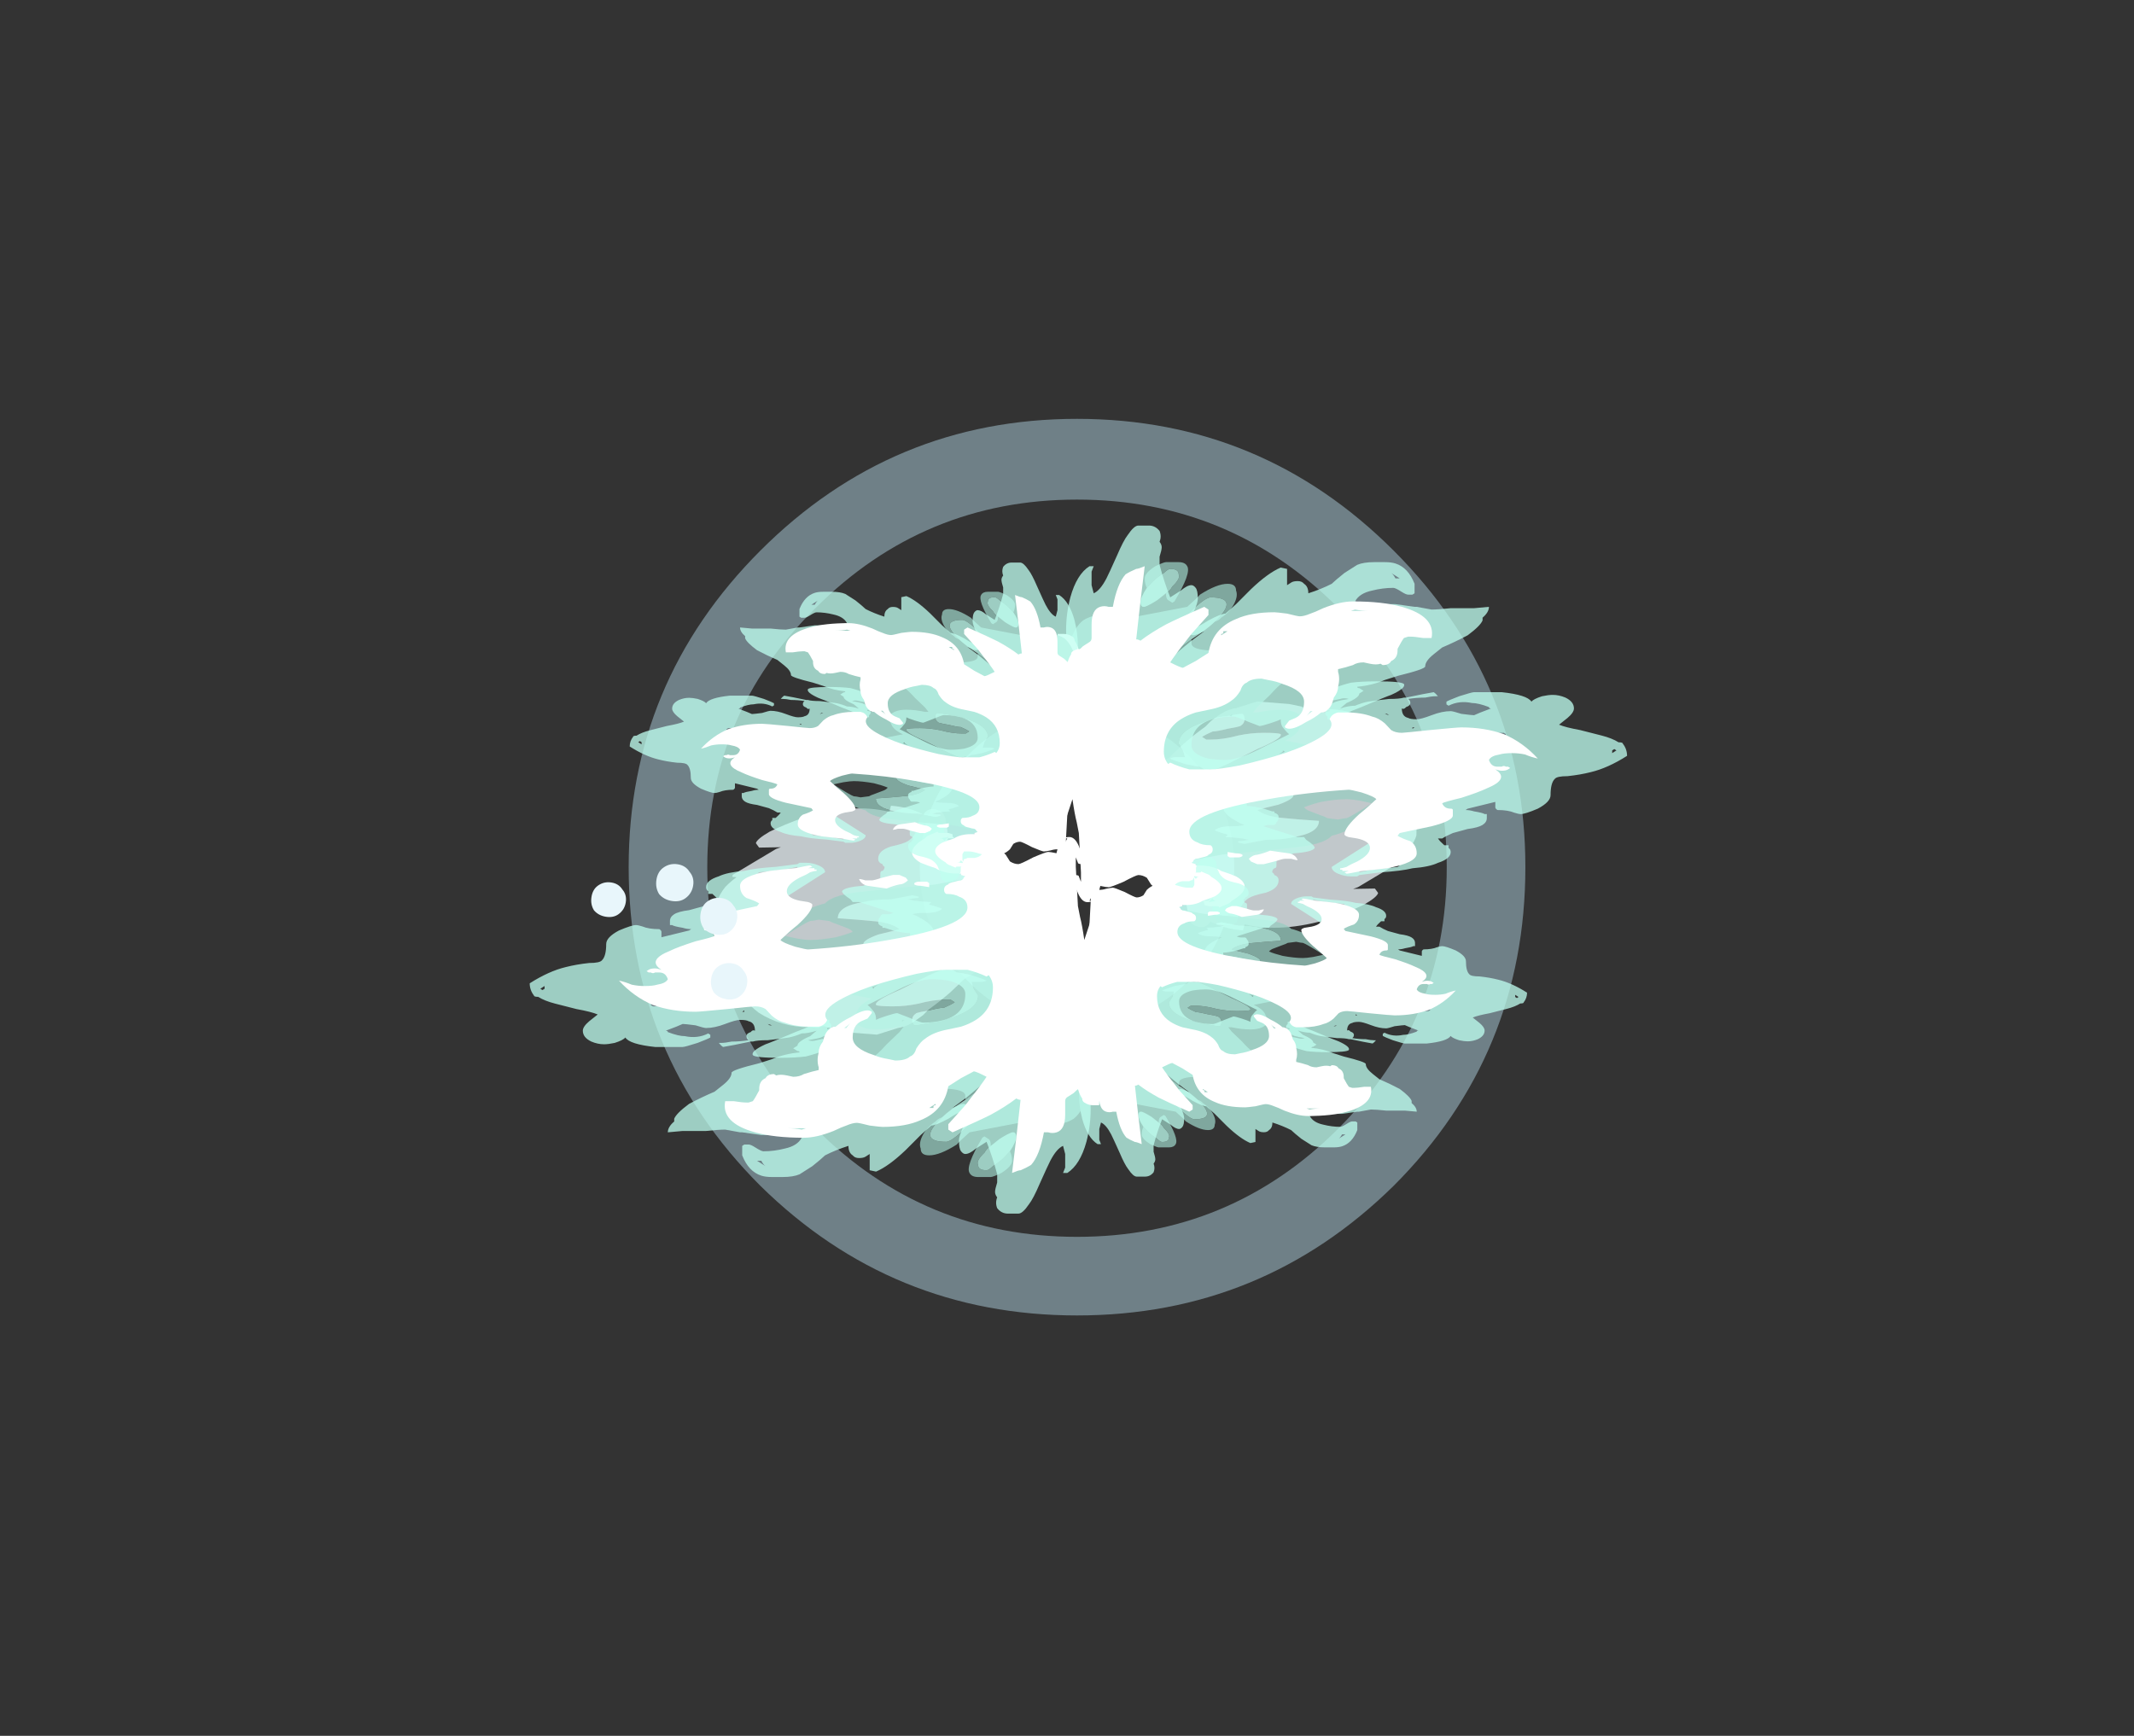 <?xml version="1.0" encoding="UTF-8" standalone="no"?>
<svg xmlns:ffdec="https://www.free-decompiler.com/flash" xmlns:xlink="http://www.w3.org/1999/xlink" ffdec:objectType="frame" height="285.95px" width="351.5px" xmlns="http://www.w3.org/2000/svg">
  <rect width="100%" height="100%" fill="#333333" stroke="none"/>
  <g transform="matrix(1.0, 0.0, 0.0, 1.0, 177.4, 142.15)">
    <use ffdec:characterId="434" height="21.1" transform="matrix(7.0, 0.0, 0.0, 7.0, -73.85, -73.15)" width="21.1" xlink:href="#shape0"/>
    <use ffdec:characterId="84" height="6.75" transform="matrix(-1.694, 6.757, -7.0, -0.552, -7.549, -7.6)" width="5.5" xlink:href="#shape1"/>
    <use ffdec:characterId="84" height="6.75" transform="matrix(1.694, -6.757, 7.0, 0.552, 4.249, 9.3)" width="5.5" xlink:href="#shape1"/>
    <use ffdec:characterId="326" height="13.5" transform="matrix(0.0, 4.463, -7.0, 0.0, 90.6, -55.572)" width="14.75" xlink:href="#shape2"/>
    <use ffdec:characterId="326" height="13.5" transform="matrix(0.0, -3.565, -5.592, 0.0, 74.128, 51.678)" width="14.75" xlink:href="#shape2"/>
    <use ffdec:characterId="326" height="13.5" transform="matrix(0.0, -4.463, 7.0, 0.0, -90.15, 57.772)" width="14.75" xlink:href="#shape2"/>
    <use ffdec:characterId="326" height="13.5" transform="matrix(0.0, 3.565, 5.592, 0.0, -73.678, -49.478)" width="14.75" xlink:href="#shape2"/>
    <use ffdec:characterId="79" height="2.3" transform="matrix(0.409, -2.631, 2.631, 0.409, -69.746, 5.806)" width="2.3" xlink:href="#shape3"/>
    <use ffdec:characterId="79" height="2.3" transform="matrix(0.381, -2.456, 2.456, 0.381, -80.413, 8.436)" width="2.3" xlink:href="#shape3"/>
    <use ffdec:characterId="79" height="2.3" transform="matrix(0.406, -2.615, 2.615, 0.406, -62.475, 11.341)" width="2.3" xlink:href="#shape3"/>
    <use ffdec:characterId="79" height="2.3" transform="matrix(0.399, -2.568, 2.568, 0.399, -60.711, 21.994)" width="2.3" xlink:href="#shape3"/>
  </g>
  <defs>
    <g id="shape0" transform="matrix(1.0, 0.0, 0.0, 1.0, 10.55, 10.45)">
      <path d="M0.0 -10.45 Q4.35 -10.45 7.45 -7.35 10.55 -4.25 10.55 0.1 10.55 4.5 7.45 7.6 4.35 10.65 0.0 10.65 -4.35 10.65 -7.45 7.6 -10.55 4.5 -10.55 0.1 -10.55 -4.25 -7.45 -7.35 -4.35 -10.45 0.0 -10.45 M6.15 -6.0 Q3.6 -8.55 0.0 -8.55 -3.6 -8.55 -6.15 -6.0 -8.7 -3.5 -8.7 0.1 -8.7 3.7 -6.15 6.25 -3.6 8.8 0.0 8.8 3.6 8.8 6.15 6.25 8.7 3.7 8.7 0.1 8.7 -3.5 6.15 -6.0" fill="#adcfdd" fill-opacity="0.494" fill-rule="evenodd" stroke="none"/>
      <path d="M0.0 -3.6 Q1.55 -3.6 2.65 -2.5 3.7 -1.4 3.7 0.1 3.7 1.65 2.65 2.75 1.55 3.85 0.0 3.85 -1.55 3.85 -2.6 2.75 -3.7 1.65 -3.7 0.1 -3.7 -1.4 -2.6 -2.5 -1.55 -3.6 0.0 -3.6 M1.6 -1.5 Q0.95 -2.15 0.0 -2.15 -0.95 -2.15 -1.6 -1.5 -2.3 -0.85 -2.3 0.1 -2.3 1.05 -1.6 1.75 -0.95 2.4 0.0 2.4 0.95 2.4 1.6 1.75 2.3 1.05 2.3 0.1 2.3 -0.85 1.6 -1.5" fill="#adcfdd" fill-opacity="0.8" fill-rule="evenodd" stroke="none"/>
    </g>
    <g id="shape1" transform="matrix(1.0, 0.0, 0.0, 1.0, 3.1, 3.8)">
      <path d="M0.25 -3.8 Q0.35 -3.8 0.6 -3.55 L0.9 -3.2 1.25 -2.95 Q1.5 -2.75 1.7 -2.55 L1.85 -2.45 2.0 -2.3 Q2.15 -2.15 2.2 -1.95 L2.4 -1.5 2.4 -0.75 2.35 -0.35 2.35 -0.45 2.3 -0.25 2.3 -0.2 2.35 -0.1 2.35 0.1 Q2.4 0.75 2.1 1.35 1.8 1.85 1.6 1.85 1.55 1.85 1.5 1.8 L1.5 1.7 Q1.5 1.55 1.5 1.45 L1.55 1.25 1.5 1.15 1.5 1.1 Q1.3 1.4 0.95 1.5 L0.65 1.6 0.45 1.7 0.4 1.75 0.65 1.75 0.75 1.8 0.8 1.85 0.8 2.0 Q0.6 2.25 0.3 2.3 L0.25 2.3 0.0 2.4 -0.05 2.4 Q0.0 2.55 0.1 2.6 L0.1 2.65 0.15 2.65 0.15 2.75 0.1 2.75 Q0.0 2.85 -0.5 2.95 -0.65 2.95 -0.85 2.85 -1.0 2.75 -1.1 2.65 L-1.1 2.75 -1.15 2.75 -1.85 1.9 -1.9 1.8 -1.85 2.3 -1.95 2.4 Q-2.05 2.4 -2.25 2.15 -2.45 1.85 -2.65 1.45 -3.1 0.4 -2.95 -0.5 L-3.1 -0.5 Q-3.1 -0.95 -2.95 -1.3 -3.1 -1.35 -3.1 -1.5 -3.1 -1.75 -2.85 -1.85 L-2.6 -1.95 -2.4 -2.0 Q-2.3 -2.25 -2.2 -2.5 -1.95 -3.0 -1.9 -3.05 L-1.65 -3.0 -1.6 -3.0 Q-1.45 -3.1 -1.35 -3.15 -1.25 -3.3 -1.1 -3.3 L-0.95 -3.3 -0.6 -3.35 -0.4 -3.5 -0.15 -3.65 0.05 -3.75 0.25 -3.8 M2.0 -2.0 L2.0 -2.05 2.05 -2.0 2.0 -2.0" fill="#f0fafe" fill-opacity="0.749" fill-rule="evenodd" stroke="none"/>
    </g>
    <g id="shape2" transform="matrix(1.0, 0.0, 0.0, 1.0, 10.75, 11.7)">
      <path d="M0.1 -4.9 Q0.05 -5.05 0.05 -5.1 0.0 -5.2 -0.5 -5.7 -0.55 -5.55 -0.6 -5.4 -0.65 -5.2 -0.65 -5.1 -0.65 -4.85 -0.55 -4.5 -0.45 -4.25 -0.35 -4.1 -0.25 -4.15 -0.2 -4.25 L-0.05 -4.5 Q0.0 -4.6 0.05 -4.65 L0.1 -4.9 M-6.55 -1.45 L-6.4 -1.45 Q-6.2 -1.45 -6.15 -1.8 L-6.05 -2.6 Q-6.0 -3.1 -5.9 -3.35 -5.7 -3.75 -5.35 -3.75 -5.2 -3.75 -4.95 -3.6 -4.85 -3.5 -4.5 -3.3 -4.2 -3.1 -4.05 -3.0 -3.95 -2.95 -3.85 -2.9 L-3.85 -3.0 Q-3.95 -3.3 -3.95 -3.55 -3.95 -3.85 -3.75 -4.0 -3.55 -4.1 -3.3 -4.0 -3.05 -3.95 -2.85 -3.7 L-2.8 -3.65 -2.8 -3.7 Q-2.75 -3.85 -2.6 -4.35 -2.5 -4.75 -2.45 -4.85 -1.9 -5.65 -1.2 -5.1 -1.1 -5.05 -1.05 -4.95 L-1.05 -5.1 Q-1.05 -6.0 -0.75 -6.15 -0.55 -6.3 -0.15 -5.95 0.15 -5.7 0.45 -5.2 0.65 -4.9 0.7 -4.75 1.05 -4.55 1.15 -3.75 1.2 -3.5 1.3 -2.85 1.35 -2.35 1.4 -2.15 1.65 -1.3 1.85 -0.65 1.95 -0.25 1.95 0.55 1.95 0.7 1.8 0.75 1.7 0.8 1.25 0.8 0.9 0.8 0.7 0.7 L0.55 0.6 Q0.45 0.6 0.4 0.6 -0.05 0.6 -0.45 0.75 L-0.8 0.85 Q-1.05 1.0 -1.2 1.05 -2.5 1.5 -5.15 1.5 -6.75 1.5 -7.25 1.1 -7.4 0.95 -7.45 0.75 -7.5 0.7 -7.5 0.5 -7.5 0.45 -7.4 0.35 -7.3 0.25 -7.3 0.15 L-7.75 -1.35 Q-8.1 -1.6 -8.2 -1.65 -8.6 -2.05 -8.6 -2.3 -8.6 -2.5 -8.35 -2.5 -8.15 -2.55 -7.85 -2.45 -7.55 -2.35 -7.35 -2.15 -7.25 -2.1 -7.2 -2.0 -8.1 -2.6 -8.1 -1.9 -8.1 -1.75 -7.3 -1.25 L-6.5 -0.8 Q-6.35 -0.95 -6.35 -1.0 -6.25 -1.1 -6.25 -1.2 L-6.55 -1.45 M0.05 -3.65 Q0.0 -3.2 -0.25 -3.0 -0.3 -3.1 -0.45 -3.5 -0.65 -3.85 -0.8 -3.85 L-0.9 -3.85 Q-0.95 -3.8 -0.95 -3.75 L-0.95 -3.2 Q-0.9 -3.15 -0.9 -2.95 L-0.8 -2.6 Q-0.7 -2.2 -0.35 -2.2 -0.1 -2.2 0.15 -2.5 0.25 -2.6 0.3 -2.7 0.35 -2.6 0.35 -2.4 0.35 -2.1 0.5 -2.0 0.6 -2.15 0.65 -2.3 0.7 -2.3 0.75 -2.25 0.75 -2.4 0.8 -2.65 L0.85 -2.8 Q0.9 -2.65 0.9 -2.55 L0.95 -2.55 1.0 -2.7 Q0.95 -2.85 0.85 -3.2 0.85 -3.6 0.75 -3.85 0.6 -4.45 0.15 -4.45 0.1 -3.95 0.05 -3.65 M-8.45 -0.4 Q-8.6 -0.35 -8.8 -0.35 -9.0 -0.35 -9.25 -0.6 -9.4 -0.8 -9.4 -0.85 -9.4 -1.1 -9.4 -1.15 -9.4 -1.3 -9.25 -1.35 -9.0 -1.45 -7.95 -1.05 L-7.9 -1.0 -8.0 -0.9 Q-8.05 -0.85 -8.25 -0.85 -8.35 -0.95 -8.5 -1.0 -8.8 -1.2 -8.95 -1.15 -9.15 -1.15 -9.15 -0.95 -9.15 -0.9 -9.0 -0.8 -8.85 -0.65 -8.7 -0.55 L-8.45 -0.4 M-2.5 -3.0 Q-2.9 -3.6 -3.05 -3.55 -3.1 -3.5 -3.1 -3.15 -3.1 -2.85 -3.0 -2.55 -2.85 -2.2 -2.85 -1.9 -2.85 -1.85 -2.85 -1.8 -2.9 -1.75 -2.95 -1.7 -3.05 -1.8 -3.15 -1.95 -3.15 -2.05 -3.25 -2.3 -3.3 -2.5 -3.35 -2.6 -3.45 -2.7 -3.6 -2.7 -3.75 -2.7 -3.8 -2.65 -3.8 -2.55 -3.75 -2.4 -3.7 -2.25 -3.7 -2.2 -3.7 -2.15 -3.65 -2.0 -3.55 -1.8 -3.45 -1.65 -3.15 -1.15 -2.7 -1.15 L-2.45 -1.25 -2.2 -1.3 -2.2 -1.1 Q-2.2 -1.0 -2.15 -0.95 -2.1 -1.0 -1.95 -1.3 -1.85 -1.6 -1.85 -1.65 L-1.75 -1.75 Q-1.7 -1.85 -1.7 -1.9 -1.7 -1.95 -1.95 -2.3 L-2.5 -3.0" fill="#98ccc0" fill-opacity="0.753" fill-rule="evenodd" stroke="none"/>
      <path d="M-7.2 -2.0 Q-6.9 -1.8 -6.55 -1.45 L-6.25 -1.2 Q-6.25 -1.1 -6.35 -1.0 -6.35 -0.95 -6.5 -0.8 L-7.3 -1.25 Q-8.1 -1.75 -8.1 -1.9 -8.1 -2.6 -7.2 -2.0 M0.05 -3.65 Q0.1 -3.95 0.15 -4.45 0.6 -4.45 0.75 -3.85 0.85 -3.6 0.85 -3.2 0.95 -2.85 1.0 -2.7 L0.95 -2.55 0.9 -2.55 Q0.9 -2.65 0.85 -2.8 L0.8 -2.65 Q0.75 -2.4 0.75 -2.25 0.7 -2.3 0.65 -2.3 0.6 -2.15 0.5 -2.0 0.35 -2.1 0.35 -2.4 0.35 -2.6 0.3 -2.7 0.25 -2.6 0.15 -2.5 -0.1 -2.2 -0.35 -2.2 -0.7 -2.2 -0.8 -2.6 L-0.9 -2.95 Q-0.9 -3.15 -0.95 -3.2 L-0.95 -3.75 Q-0.95 -3.8 -0.9 -3.85 L-0.8 -3.85 Q-0.65 -3.85 -0.45 -3.5 -0.3 -3.1 -0.25 -3.0 0.0 -3.2 0.05 -3.65 M-4.5 -6.15 Q-4.45 -6.05 -4.05 -5.45 -3.75 -4.95 -3.6 -4.8 L-3.6 -4.65 -3.7 -4.65 Q-3.75 -4.6 -3.85 -4.6 -4.1 -4.6 -4.25 -4.85 -4.3 -4.95 -4.35 -5.15 -4.4 -5.05 -4.35 -4.95 L-4.3 -4.8 Q-4.35 -4.75 -4.4 -4.7 -4.45 -4.65 -4.55 -4.75 L-4.55 -4.65 Q-4.55 -4.6 -4.5 -4.6 -4.5 -4.55 -4.55 -4.55 L-4.6 -4.5 Q-4.85 -4.95 -4.95 -5.2 -5.0 -5.45 -5.0 -5.8 -5.0 -6.4 -4.9 -6.45 -4.75 -6.5 -4.5 -6.15 M-8.25 -0.85 L-8.0 -0.65 Q-7.8 -0.45 -7.75 -0.35 L-7.75 -0.3 Q-7.8 -0.25 -7.9 -0.25 -8.1 -0.25 -8.45 -0.4 L-8.7 -0.55 Q-8.85 -0.65 -9.0 -0.8 -9.15 -0.9 -9.15 -0.95 -9.15 -1.15 -8.95 -1.15 -8.8 -1.2 -8.5 -1.0 -8.35 -0.95 -8.25 -0.85 M-2.5 -3.0 L-1.95 -2.3 Q-1.7 -1.95 -1.7 -1.9 -1.7 -1.85 -1.75 -1.75 L-1.85 -1.65 Q-1.85 -1.6 -1.95 -1.3 -2.1 -1.0 -2.15 -0.95 -2.2 -1.0 -2.2 -1.1 L-2.2 -1.3 -2.45 -1.25 -2.7 -1.15 Q-3.15 -1.15 -3.45 -1.65 -3.55 -1.8 -3.65 -2.0 -3.7 -2.15 -3.7 -2.2 -3.7 -2.25 -3.75 -2.4 -3.8 -2.55 -3.8 -2.65 -3.75 -2.7 -3.6 -2.7 -3.45 -2.7 -3.35 -2.6 -3.3 -2.5 -3.25 -2.3 -3.15 -2.05 -3.15 -1.95 -3.05 -1.8 -2.95 -1.7 -2.9 -1.75 -2.85 -1.8 -2.85 -1.85 -2.85 -1.9 -2.85 -2.2 -3.0 -2.55 -3.1 -2.85 -3.1 -3.15 -3.1 -3.5 -3.05 -3.55 -2.9 -3.6 -2.5 -3.0" fill="#bffff0" fill-opacity="0.753" fill-rule="evenodd" stroke="none"/>
      <path d="M0.3 -8.3 Q0.4 -8.2 0.45 -7.95 L0.6 -7.6 Q0.7 -7.45 0.8 -7.35 L0.8 -7.25 0.9 -7.3 1.05 -7.4 1.05 -7.5 1.15 -7.5 Q1.2 -7.55 1.3 -7.55 1.55 -7.55 1.7 -7.25 1.85 -7.05 1.9 -6.65 2.0 -6.4 2.05 -5.9 L2.15 -5.4 2.2 -5.35 Q2.2 -5.3 2.2 -5.2 2.2 -5.05 2.1 -4.9 2.0 -4.75 1.85 -4.75 L0.55 -6.05 Q0.55 -6.2 0.6 -6.2 L0.65 -6.2 Q0.5 -6.3 0.4 -6.45 0.35 -6.55 0.35 -6.65 0.25 -6.75 0.15 -6.9 L-0.05 -6.85 Q-0.25 -6.85 -0.4 -6.85 -0.75 -6.85 -1.05 -7.55 -1.3 -8.15 -1.35 -8.55 L-1.35 -8.6 Q-1.5 -8.5 -1.65 -8.4 -1.75 -8.3 -1.95 -8.3 -2.4 -8.3 -2.4 -8.7 -2.45 -8.8 -2.4 -9.05 -2.4 -9.25 -2.4 -9.35 L-2.45 -9.35 Q-2.5 -9.1 -2.6 -9.0 -2.75 -8.75 -3.05 -8.85 L-3.1 -8.8 Q-3.1 -8.75 -3.1 -8.65 -3.1 -8.6 -3.0 -8.4 L-2.8 -7.95 Q-2.5 -7.2 -2.5 -6.7 -2.5 -6.5 -2.5 -6.35 -2.5 -6.05 -2.55 -5.85 -2.75 -5.3 -3.4 -5.3 -3.35 -5.2 -3.3 -5.1 -3.15 -5.05 -2.55 -4.6 -1.9 -4.05 -1.75 -3.7 -1.45 -3.2 -1.35 -3.0 -1.15 -2.55 -1.15 -2.25 -1.15 -2.15 -1.2 -1.9 -1.3 -1.55 -1.45 -1.3 -1.9 -0.45 -2.75 -0.45 -3.35 -0.45 -4.0 -1.1 -4.25 -1.4 -4.4 -1.65 -4.6 -1.95 -4.6 -2.15 -5.1 -2.2 -5.25 -2.7 -5.3 -2.9 -5.3 -3.2 -5.3 -3.4 -5.05 -4.1 L-4.85 -4.6 Q-5.0 -4.55 -5.3 -4.55 -5.4 -4.55 -5.55 -4.8 L-5.8 -5.35 Q-5.95 -5.75 -6.1 -5.95 -6.3 -6.2 -6.45 -6.2 -6.55 -6.2 -6.85 -6.35 -7.15 -6.55 -7.15 -6.65 -7.2 -6.55 -7.3 -6.05 -7.35 -5.75 -7.45 -5.6 L-7.45 -5.45 Q-7.35 -5.0 -7.35 -4.9 -7.35 -4.85 -7.35 -4.8 -7.15 -4.75 -6.9 -4.7 -7.1 -4.5 -7.3 -4.4 -7.1 -4.35 -7.05 -4.2 -7.0 -4.1 -7.0 -4.0 -7.0 -3.9 -7.15 -3.7 -7.35 -3.5 -7.5 -3.45 L-7.5 -3.4 Q-6.65 -2.65 -6.25 -2.25 L-6.0 -2.0 Q-5.85 -1.9 -5.7 -1.7 -5.45 -1.45 -5.25 -1.2 L-5.4 -1.2 Q-5.3 -1.0 -5.25 -0.85 L-5.25 -0.75 -5.45 -0.7 Q-5.8 -0.9 -6.5 -1.45 L-6.85 -1.75 Q-6.7 -1.55 -6.7 -1.5 -6.7 -1.4 -6.9 -1.25 L-7.0 -1.2 -6.95 -1.15 Q-6.85 -0.95 -6.7 -0.85 -6.65 -0.85 -6.45 -0.85 -6.3 -0.8 -6.2 -0.8 -6.15 -0.7 -6.15 -0.55 -6.15 -0.45 -6.2 -0.4 -6.3 -0.3 -6.5 -0.3 -6.45 -0.1 -6.25 0.45 L-6.05 0.95 Q-6.05 1.05 -6.1 1.1 L-6.1 1.15 -6.05 1.3 -6.1 1.4 Q-6.15 1.45 -6.2 1.45 -6.3 1.5 -6.9 1.5 -7.5 1.5 -8.1 1.4 -8.95 1.25 -9.25 0.95 L-9.25 0.85 -9.05 0.9 -8.55 0.9 -8.25 0.85 Q-8.35 0.7 -8.8 0.55 -8.95 0.5 -9.65 0.3 -10.2 0.15 -10.4 0.05 -10.75 -0.1 -10.75 -0.2 -10.75 -0.3 -10.75 -0.35 L-10.75 -0.45 Q-10.75 -0.6 -10.55 -0.7 -10.35 -0.75 -10.15 -0.7 -10.05 -0.75 -9.95 -0.75 -9.85 -0.75 -9.6 -0.7 L-9.3 -0.7 Q-8.7 -0.8 -8.1 -0.95 -8.15 -1.0 -8.35 -1.2 -8.55 -1.35 -8.55 -1.45 -8.55 -1.5 -8.45 -1.55 -8.35 -1.6 -8.05 -1.6 -7.9 -1.6 -7.55 -1.5 L-7.45 -1.45 Q-7.35 -1.55 -7.3 -1.6 -7.25 -1.65 -7.2 -1.55 -7.15 -1.5 -7.05 -1.4 -7.0 -1.45 -7.0 -1.55 -7.0 -1.6 -7.25 -1.85 -7.5 -2.15 -7.5 -2.25 L-7.85 -2.5 -8.4 -2.85 Q-9.0 -3.25 -9.2 -3.55 L-9.15 -3.7 -8.55 -3.7 -8.65 -3.8 Q-8.7 -3.85 -8.7 -3.95 -8.7 -4.05 -8.6 -4.1 -8.5 -4.2 -8.25 -4.2 -8.4 -4.5 -8.6 -4.75 -8.75 -4.85 -9.0 -5.05 -9.2 -5.25 -9.3 -5.35 -9.4 -5.5 -9.4 -5.75 L-9.4 -6.0 Q-9.4 -6.15 -9.35 -6.25 -9.2 -6.55 -8.6 -6.7 L-8.25 -6.7 -8.2 -6.65 -8.2 -6.55 Q-8.2 -6.5 -8.3 -6.4 -8.45 -6.25 -8.45 -6.2 -8.45 -5.95 -8.35 -5.7 -8.25 -5.4 -7.95 -5.3 -7.85 -5.65 -7.85 -5.8 -7.85 -5.9 -7.85 -6.25 L-7.75 -6.7 -7.75 -6.75 -7.65 -7.1 Q-7.65 -7.25 -7.7 -7.55 L-7.7 -7.9 Q-7.7 -8.0 -7.7 -8.1 L-7.75 -8.45 Q-7.55 -8.45 -7.35 -8.3 L-7.25 -8.3 Q-7.05 -8.25 -6.7 -7.95 -6.45 -7.65 -6.25 -7.35 L-6.0 -7.15 Q-5.75 -6.95 -5.55 -6.95 -5.45 -6.95 -5.2 -6.3 L-5.05 -6.0 Q-4.85 -5.7 -4.8 -5.35 -4.75 -5.35 -4.75 -5.4 -4.7 -5.45 -4.65 -5.5 L-4.55 -5.4 Q-4.4 -5.4 -4.2 -5.1 L-4.0 -4.95 Q-4.1 -5.15 -4.1 -5.3 -4.2 -5.45 -4.25 -5.6 -4.3 -5.8 -4.35 -6.1 -4.35 -6.35 -4.4 -6.45 L-4.4 -6.5 Q-4.55 -6.95 -4.6 -7.15 -4.55 -7.2 -4.45 -7.25 L-4.45 -7.2 Q-4.45 -7.1 -4.4 -6.95 -4.4 -6.75 -4.35 -6.55 -4.3 -6.6 -4.2 -6.6 -4.1 -6.6 -4.05 -6.5 -3.95 -6.45 -4.0 -6.4 -3.7 -6.4 -3.65 -6.55 -3.6 -6.6 -3.6 -6.75 -3.6 -6.85 -3.75 -7.1 -3.9 -7.35 -3.9 -7.55 -3.9 -7.6 -3.8 -7.8 -3.75 -8.05 -3.75 -8.1 L-3.85 -8.25 -4.0 -8.5 Q-4.0 -8.45 -4.05 -8.45 -4.2 -8.2 -4.2 -8.05 -4.3 -7.75 -4.1 -7.5 L-4.15 -7.45 -4.25 -7.45 Q-4.3 -7.5 -4.45 -7.75 -4.6 -8.05 -4.6 -8.1 -4.6 -8.5 -4.6 -8.75 -4.5 -9.35 -4.25 -9.45 -4.35 -9.5 -4.45 -9.7 -4.5 -9.85 -4.5 -9.95 -4.5 -10.1 -4.4 -10.25 -4.25 -10.45 -4.0 -10.45 -3.85 -10.45 -3.65 -10.3 L-3.4 -10.1 Q-3.3 -10.25 -3.2 -10.6 L-3.0 -11.1 Q-2.9 -11.35 -2.75 -11.5 -2.75 -11.6 -2.7 -11.6 -2.5 -11.7 -2.25 -11.7 -1.8 -11.25 -1.65 -10.85 -1.55 -10.6 -1.5 -10.3 -1.5 -10.05 -1.4 -10.0 -1.25 -9.9 -0.8 -9.9 -0.55 -9.9 -0.3 -9.6 -0.2 -9.45 -0.15 -9.35 -0.1 -9.25 -0.1 -9.2 -0.1 -9.15 -0.15 -9.05 -0.25 -8.9 -0.25 -8.65 -0.3 -8.6 -0.35 -8.6 -0.4 -8.6 -0.45 -8.6 -0.5 -8.6 -0.55 -8.6 L-0.3 -7.95 -0.25 -7.9 Q-0.25 -8.0 -0.2 -8.1 -0.15 -8.3 -0.1 -8.35 L-0.1 -8.4 0.05 -8.4 Q0.2 -8.4 0.3 -8.3 M1.0 -6.1 Q1.15 -6.05 1.35 -5.8 1.6 -5.6 1.7 -5.5 1.9 -5.4 2.05 -5.4 2.0 -5.55 1.95 -5.7 L1.85 -6.3 1.8 -6.35 1.8 -6.25 Q1.8 -6.05 1.75 -5.95 1.7 -5.85 1.5 -5.85 1.25 -5.85 1.25 -6.05 1.25 -6.2 1.3 -6.35 L1.25 -6.4 Q1.25 -6.3 1.2 -6.25 1.15 -6.1 1.0 -6.1 M1.15 -4.35 Q1.3 -4.3 1.35 -3.85 1.5 -3.65 1.55 -3.5 L1.65 -3.45 Q1.7 -3.45 1.8 -3.45 1.9 -3.45 1.9 -3.4 1.95 -3.35 2.05 -3.35 2.1 -3.4 2.15 -3.4 2.2 -3.5 2.35 -3.5 2.65 -3.5 2.8 -3.2 2.9 -2.9 3.0 -2.8 3.15 -2.65 3.4 -2.6 3.5 -2.55 3.7 -2.55 3.8 -2.55 3.9 -2.5 3.95 -2.45 4.0 -2.4 4.0 -2.35 4.0 -2.25 4.0 -2.2 3.9 -2.1 3.85 -2.05 3.7 -2.0 L3.65 -2.0 Q3.6 -1.95 3.5 -1.95 L3.35 -1.95 2.95 -1.85 Q2.95 -1.8 2.9 -1.75 L2.9 -1.55 Q2.85 -1.35 2.65 -1.3 2.5 -1.35 2.45 -1.45 L2.45 -1.55 Q2.45 -1.8 2.55 -1.95 2.75 -2.15 3.1 -2.15 L3.15 -2.15 Q3.15 -2.2 3.15 -2.25 3.1 -2.25 3.0 -2.3 2.9 -2.35 2.85 -2.35 2.75 -2.35 2.65 -2.25 L2.45 -1.95 Q2.1 -1.6 1.75 -1.55 1.75 -1.35 1.7 -1.25 1.6 -1.15 1.4 -1.15 1.2 -1.15 1.05 -1.25 0.95 -1.4 0.75 -1.4 L0.65 -1.3 Q0.55 -1.25 0.45 -1.25 -0.05 -1.25 -0.3 -1.85 -0.4 -2.1 -0.45 -2.45 L-0.45 -2.55 Q-0.75 -2.6 -0.85 -2.95 -0.85 -3.05 -0.85 -3.3 -0.9 -3.5 -0.9 -3.6 L-0.85 -3.65 Q-0.7 -3.45 -0.65 -3.25 -0.55 -3.0 -0.55 -2.75 L-0.4 -2.75 Q-0.4 -2.9 -0.3 -3.15 L-0.2 -3.35 -0.2 -3.4 -0.15 -3.4 Q-0.1 -3.5 0.0 -3.5 0.15 -3.5 0.2 -3.45 0.25 -3.45 0.3 -3.4 0.3 -3.35 0.3 -3.3 0.3 -3.2 0.35 -3.15 0.6 -3.65 0.75 -3.95 L0.75 -4.1 0.85 -4.15 Q1.05 -4.35 1.15 -4.35 M-2.5 -11.4 L-2.45 -11.35 -2.35 -11.35 -2.45 -11.45 -2.5 -11.4 M-5.95 -6.7 L-5.95 -6.7 M-3.3 -6.7 L-3.3 -6.65 -3.25 -6.65 -3.3 -6.7 M-3.8 -6.05 L-3.8 -6.0 -3.75 -6.1 -3.8 -6.05 M-7.6 -8.3 L-7.6 -8.3 M-8.8 -6.25 L-8.8 -6.35 -9.0 -6.15 Q-8.95 -6.2 -8.8 -6.25 M-2.4 -3.65 L-2.45 -3.6 -2.4 -3.6 Q-2.35 -3.55 -2.3 -3.5 L-2.4 -3.65 M-3.85 -4.55 L-3.9 -4.7 -3.95 -4.7 -3.85 -4.55 M-3.6 -3.9 L-3.6 -3.9 M-3.35 -3.05 L-3.5 -2.8 Q-3.7 -2.5 -3.7 -2.45 -3.7 -2.1 -3.55 -1.85 -3.3 -1.45 -2.65 -1.45 -2.3 -1.45 -2.15 -1.85 -2.1 -2.05 -2.1 -2.25 -2.1 -2.55 -2.5 -3.05 -2.7 -3.3 -3.05 -3.75 -3.1 -3.7 -3.3 -3.6 -3.4 -3.55 -3.6 -3.55 -3.55 -3.5 -3.45 -3.3 -3.35 -3.1 -3.35 -3.05 M-1.95 -2.95 L-1.95 -2.85 Q-1.75 -2.35 -1.75 -2.0 -1.75 -1.85 -1.8 -1.75 -1.75 -1.85 -1.7 -1.95 -1.7 -2.35 -1.9 -2.8 L-1.95 -2.95" fill="#bffff0" fill-opacity="0.753" fill-rule="evenodd" stroke="none"/>
      <path d="M0.6 -6.35 L0.7 -6.3 Q0.8 -6.4 0.9 -6.6 1.05 -6.75 1.35 -6.75 1.7 -6.75 1.9 -6.05 1.95 -5.8 2.0 -5.45 2.1 -5.15 2.1 -5.1 L2.05 -5.05 2.0 -5.15 2.0 -5.0 1.95 -5.0 1.95 -4.95 1.9 -4.95 Q1.9 -5.0 1.85 -5.1 1.75 -5.2 1.65 -5.35 1.4 -5.65 1.15 -5.65 0.9 -5.65 0.8 -5.35 L0.75 -5.15 Q0.7 -5.05 0.65 -5.05 0.4 -5.05 -0.1 -5.4 -0.35 -5.6 -0.65 -5.8 -0.75 -5.75 -0.9 -5.45 -1.0 -5.2 -1.0 -5.15 -0.9 -4.15 -0.65 -3.25 -0.15 -1.4 0.55 -1.4 0.85 -1.4 0.95 -1.6 1.05 -1.7 1.05 -1.9 1.1 -1.95 1.2 -1.95 1.35 -1.95 1.4 -1.85 1.45 -1.85 1.5 -1.7 1.55 -1.6 1.55 -1.55 L1.6 -1.5 Q1.65 -1.5 1.7 -1.45 L1.75 -1.55 1.8 -1.55 1.8 -1.65 Q1.8 -1.95 2.0 -2.15 2.1 -2.35 2.2 -2.5 2.6 -2.95 3.1 -2.4 3.2 -2.35 3.25 -2.25 L3.35 -2.1 Q3.3 -2.1 3.3 -2.05 L3.3 -2.0 Q3.3 -1.9 3.3 -1.85 L3.25 -1.75 3.2 -1.75 Q3.15 -1.75 3.1 -1.7 3.1 -1.75 3.1 -1.85 3.05 -1.9 2.95 -1.9 L2.75 -1.9 Q2.7 -1.9 2.6 -1.85 L2.6 -1.7 Q2.6 -1.6 2.7 -1.4 2.8 -1.15 2.8 -1.0 2.8 -0.7 2.5 -0.5 L2.25 -0.4 Q2.15 -0.3 2.15 -0.2 2.15 -0.15 2.4 0.15 2.6 0.45 2.6 0.5 2.6 0.55 2.55 0.7 2.5 0.8 2.5 0.9 L2.8 0.85 3.1 0.95 3.1 0.9 Q3.15 0.9 3.15 1.0 3.15 1.15 2.7 1.25 2.7 1.35 2.65 1.3 L2.5 1.35 2.2 1.35 Q2.2 1.4 2.15 1.4 L2.15 1.3 Q2.15 1.2 2.2 1.2 L2.4 1.15 2.05 1.15 0.6 1.2 0.2 1.25 Q-0.1 1.3 -0.65 1.35 L0.3 1.55 0.75 1.65 0.9 1.65 1.2 1.7 Q1.05 1.75 0.85 1.75 0.65 1.75 0.3 1.7 L-0.2 1.7 0.5 1.75 Q0.75 1.75 0.75 1.8 L-0.3 1.8 Q-2.2 1.8 -2.3 1.8 L-5.45 1.8 -6.0 1.75 -6.65 1.7 Q-6.7 1.7 -6.75 1.7 -6.75 1.65 -6.75 1.55 -6.75 1.45 -6.65 1.35 -6.6 1.3 -6.5 1.3 -6.4 1.25 -6.15 1.2 L-6.3 1.1 -6.45 0.95 Q-6.5 0.9 -6.6 0.9 -6.7 0.9 -7.1 0.9 -7.65 0.9 -7.75 0.7 -7.8 0.6 -7.75 0.5 L-7.75 0.4 Q-8.6 0.3 -8.95 0.1 -9.05 0.0 -9.15 -0.15 -9.15 -0.2 -9.25 -0.35 L-7.95 -0.25 -6.55 -0.15 Q-6.55 -0.2 -6.5 -0.25 -6.8 -0.5 -7.1 -0.85 -7.3 -1.1 -7.75 -1.75 -7.7 -1.8 -7.65 -1.85 -7.6 -1.85 -7.45 -1.85 L-6.75 -1.45 Q-5.95 -1.05 -5.7 -0.95 -5.5 -1.2 -5.5 -1.25 L-5.75 -1.55 Q-5.95 -1.75 -6.05 -1.85 -6.95 -1.95 -7.3 -2.5 -7.55 -2.85 -7.55 -3.4 -7.55 -3.45 -7.5 -3.7 -7.4 -3.95 -7.4 -4.0 -7.4 -4.1 -7.5 -4.25 -7.55 -4.35 -7.7 -4.55 -7.95 -4.95 -7.95 -5.25 -7.95 -5.95 -7.75 -6.4 -7.4 -7.2 -6.6 -7.1 -6.6 -7.05 -6.6 -6.9 -6.65 -6.7 -6.65 -6.6 L-6.65 -6.55 -6.6 -6.45 Q-6.5 -6.4 -6.2 -6.3 L-6.15 -6.3 Q-5.85 -6.3 -5.75 -6.15 -5.6 -6.1 -5.6 -5.95 L-5.65 -5.9 Q-5.6 -5.8 -5.65 -5.65 L-5.7 -5.5 Q-5.7 -5.35 -5.6 -5.25 -5.5 -5.05 -5.45 -4.9 L-5.35 -4.9 Q-5.1 -4.95 -4.8 -4.9 -4.6 -4.9 -4.4 -4.8 -4.05 -4.75 -3.95 -4.65 -3.85 -4.6 -3.85 -4.5 -3.65 -4.35 -3.5 -4.15 -3.25 -3.9 -3.25 -3.75 -3.25 -3.7 -3.3 -3.65 L-3.35 -3.65 Q-3.45 -3.7 -3.55 -3.75 L-3.65 -3.9 Q-3.8 -4.1 -4.25 -4.1 -4.65 -4.1 -4.9 -3.6 -5.0 -3.45 -5.05 -3.25 L-5.1 -3.1 Q-5.1 -2.85 -4.95 -2.75 -4.9 -2.65 -4.65 -2.6 -4.4 -2.5 -4.3 -2.4 -4.05 -2.2 -3.95 -1.85 L-3.85 -1.55 Q-3.75 -1.35 -3.6 -1.2 -3.2 -0.8 -2.4 -0.8 -2.15 -0.8 -1.95 -0.9 L-2.0 -0.95 Q-1.85 -1.15 -1.75 -1.4 -1.75 -1.6 -1.75 -1.9 -1.75 -2.1 -1.9 -2.6 -2.1 -3.15 -2.35 -3.65 -2.65 -4.2 -2.95 -4.5 -3.3 -4.85 -3.6 -4.7 -3.8 -4.75 -3.85 -4.9 L-3.85 -5.1 Q-3.85 -5.45 -3.7 -5.7 -3.65 -5.85 -3.45 -6.0 L-3.2 -6.15 Q-3.1 -6.25 -3.1 -6.4 -3.1 -6.45 -3.2 -7.05 -3.3 -7.7 -3.3 -7.8 -3.3 -8.35 -3.05 -8.8 -2.75 -9.25 -2.15 -9.6 -2.2 -9.45 -2.3 -9.3 -2.35 -9.15 -2.35 -9.0 -2.35 -8.8 -2.3 -8.7 -2.25 -8.5 -2.1 -8.45 -1.85 -8.5 -1.85 -8.65 L-1.85 -8.75 Q-1.9 -8.8 -1.85 -8.85 L-1.85 -8.9 -1.8 -8.95 -1.75 -8.9 Q-1.7 -8.85 -1.7 -8.75 -1.7 -8.7 -1.75 -8.6 -1.4 -8.95 -1.05 -8.4 -0.9 -8.2 -0.7 -7.8 -0.55 -7.4 -0.5 -7.35 -0.3 -7.4 -0.3 -7.55 -0.3 -7.6 -0.25 -7.6 -0.2 -7.6 -0.05 -7.6 0.15 -7.6 0.35 -7.1 0.55 -6.5 0.6 -6.35 M1.25 -3.3 L1.35 -3.75 Q1.4 -3.9 1.6 -3.95 1.6 -3.9 1.55 -3.8 1.55 -3.7 1.55 -3.65 1.55 -3.6 1.65 -3.4 L1.75 -3.15 Q1.75 -3.1 1.75 -3.0 L1.65 -2.85 1.55 -2.8 Q1.4 -2.9 1.4 -3.0 1.35 -3.15 1.25 -3.3 M1.5 -2.55 L1.5 -2.35 1.45 -2.3 1.3 -2.3 1.35 -2.5 Q1.35 -2.6 1.4 -2.65 L1.45 -2.65 Q1.5 -2.6 1.5 -2.55 M3.1 -2.0 Q3.05 -1.95 3.0 -1.95 L3.15 -1.85 3.1 -2.05 3.1 -2.0 M-7.6 -5.2 Q-7.6 -5.55 -7.6 -5.65 -7.6 -5.45 -7.65 -5.3 L-7.6 -5.2 M-6.8 -2.2 Q-6.75 -2.2 -6.75 -2.15 L-6.7 -2.15 -6.85 -2.3 -6.85 -2.2 -6.8 -2.2 M-3.9 -4.25 Q-3.8 -4.2 -3.7 -4.15 -3.8 -4.2 -3.9 -4.3 L-3.9 -4.25" fill="#ffffff" fill-rule="evenodd" stroke="none"/>
    </g>
    <g id="shape3" transform="matrix(1.0, 0.0, 0.0, 1.0, 1.15, 1.15)">
      <path d="M0.8 -0.85 Q1.15 -0.5 1.15 0.0 1.15 0.5 0.8 0.8 0.5 1.15 0.0 1.15 -0.5 1.15 -0.85 0.8 -1.15 0.5 -1.15 0.0 -1.15 -0.5 -0.85 -0.85 -0.5 -1.15 0.0 -1.15 0.5 -1.15 0.8 -0.85" fill="#e8f6fb" fill-rule="evenodd" stroke="none"/>
    </g>
  </defs>
</svg>
